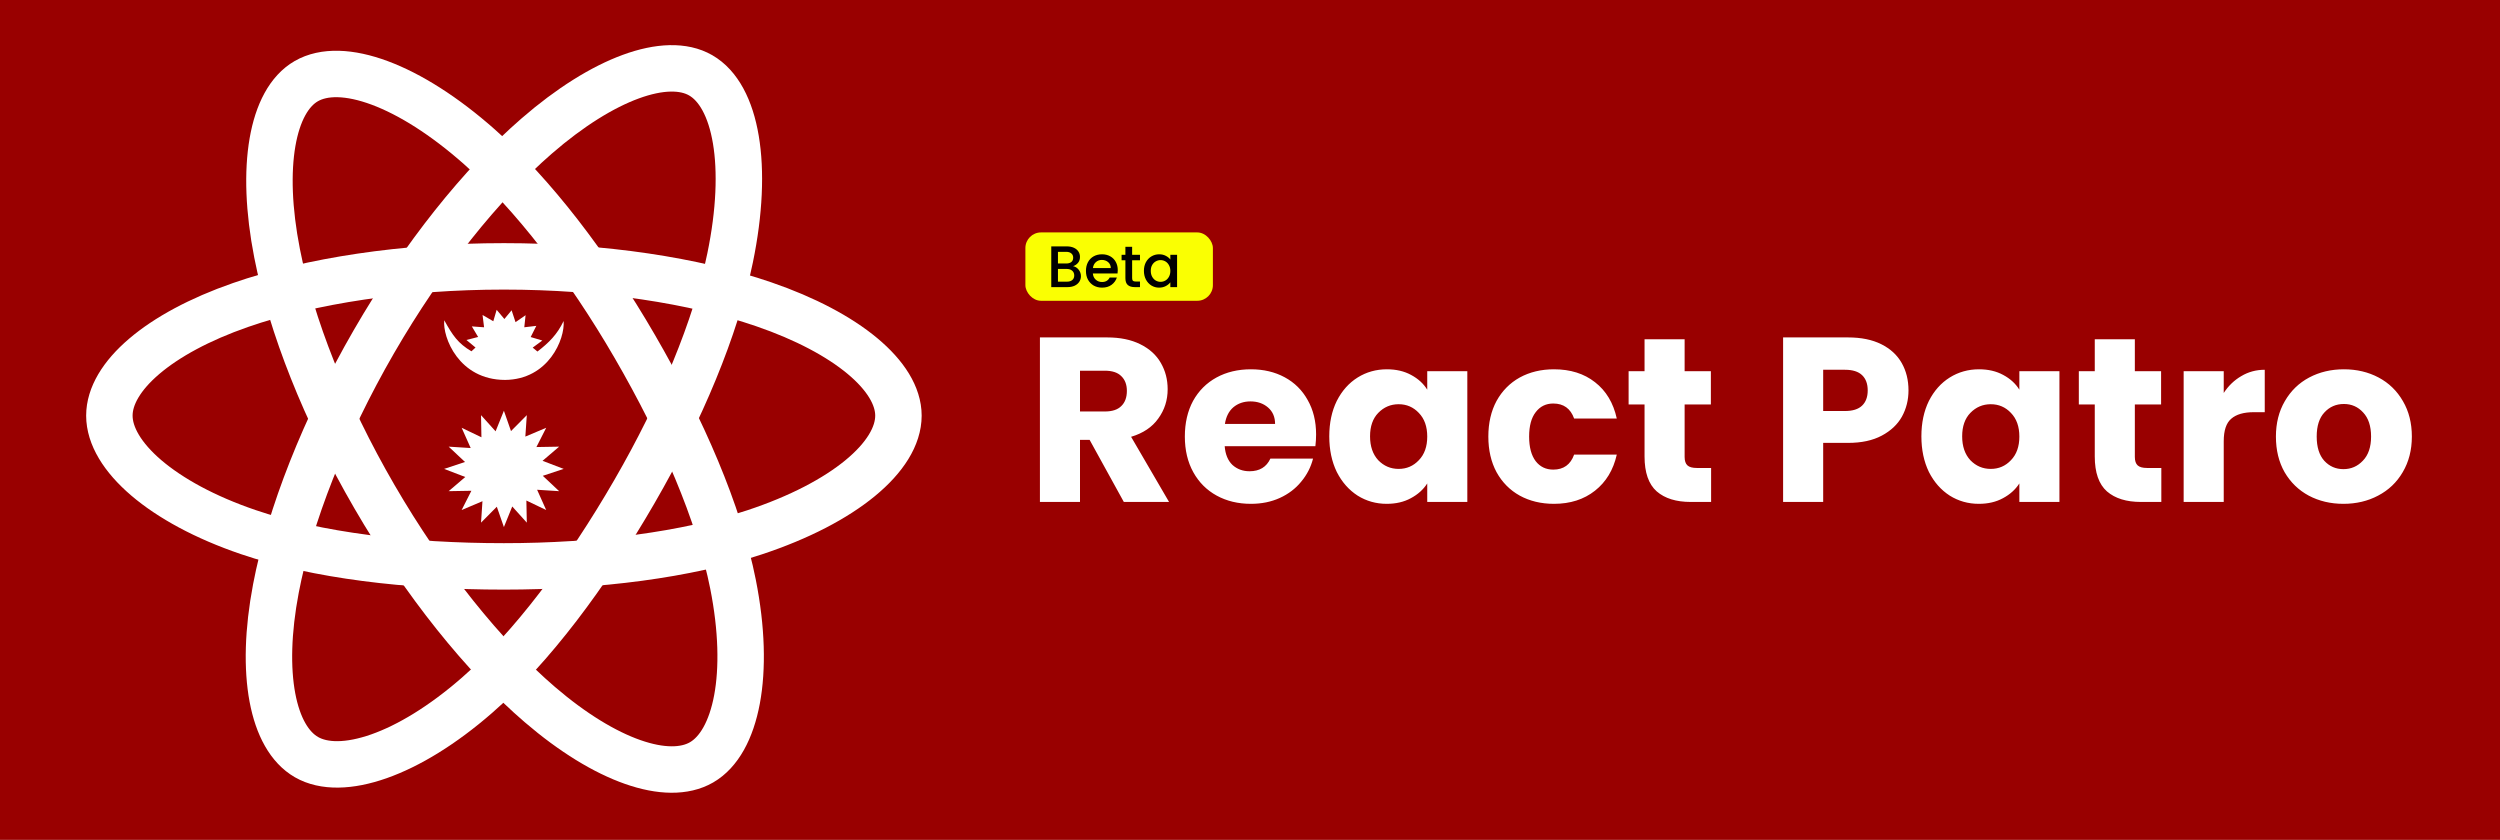 <svg width="1280" height="430" viewBox="0 0 1280 430" fill="none" xmlns="http://www.w3.org/2000/svg">
<rect width="1280" height="430" fill="#990000"/>
<path d="M575.4 257L557.88 225.2H552.96V257H532.44V172.76H566.88C573.52 172.76 579.16 173.92 583.8 176.24C588.52 178.56 592.04 181.76 594.36 185.84C596.68 189.84 597.84 194.32 597.84 199.28C597.84 204.88 596.24 209.88 593.04 214.28C589.92 218.68 585.28 221.8 579.12 223.64L598.56 257H575.4ZM552.96 210.68H565.68C569.44 210.68 572.24 209.76 574.08 207.92C576 206.08 576.96 203.48 576.96 200.12C576.96 196.92 576 194.4 574.08 192.56C572.24 190.72 569.44 189.8 565.68 189.8H552.96V210.68ZM673.841 222.44C673.841 224.36 673.721 226.36 673.481 228.44H627.041C627.361 232.6 628.681 235.8 631.001 238.04C633.401 240.2 636.321 241.28 639.761 241.28C644.881 241.28 648.441 239.12 650.441 234.8H672.281C671.161 239.2 669.121 243.16 666.161 246.68C663.281 250.2 659.641 252.96 655.241 254.96C650.841 256.96 645.921 257.96 640.481 257.96C633.921 257.96 628.081 256.56 622.961 253.76C617.841 250.96 613.841 246.96 610.961 241.76C608.081 236.56 606.641 230.48 606.641 223.52C606.641 216.56 608.041 210.48 610.841 205.28C613.721 200.08 617.721 196.08 622.841 193.28C627.961 190.48 633.841 189.08 640.481 189.08C646.961 189.08 652.721 190.44 657.761 193.16C662.801 195.88 666.721 199.76 669.521 204.8C672.401 209.84 673.841 215.72 673.841 222.44ZM652.841 217.04C652.841 213.52 651.641 210.72 649.241 208.64C646.841 206.56 643.841 205.52 640.241 205.52C636.801 205.52 633.881 206.52 631.481 208.52C629.161 210.52 627.721 213.36 627.161 217.04H652.841ZM680.587 223.4C680.587 216.52 681.867 210.48 684.427 205.28C687.067 200.08 690.627 196.08 695.107 193.28C699.587 190.48 704.587 189.08 710.107 189.08C714.827 189.08 718.947 190.04 722.467 191.96C726.067 193.88 728.827 196.4 730.747 199.52V190.04H751.267V257H730.747V247.52C728.747 250.64 725.947 253.16 722.347 255.08C718.827 257 714.707 257.96 709.987 257.96C704.547 257.96 699.587 256.56 695.107 253.76C690.627 250.88 687.067 246.84 684.427 241.64C681.867 236.36 680.587 230.28 680.587 223.4ZM730.747 223.52C730.747 218.4 729.307 214.36 726.427 211.4C723.627 208.44 720.187 206.96 716.107 206.96C712.027 206.96 708.547 208.44 705.667 211.4C702.867 214.28 701.467 218.28 701.467 223.4C701.467 228.52 702.867 232.6 705.667 235.64C708.547 238.6 712.027 240.08 716.107 240.08C720.187 240.08 723.627 238.6 726.427 235.64C729.307 232.68 730.747 228.64 730.747 223.52ZM762.032 223.52C762.032 216.56 763.432 210.48 766.232 205.28C769.112 200.08 773.072 196.08 778.112 193.28C783.232 190.48 789.072 189.08 795.632 189.08C804.032 189.08 811.032 191.28 816.632 195.68C822.312 200.08 826.032 206.28 827.792 214.28H805.952C804.112 209.16 800.552 206.6 795.272 206.6C791.512 206.6 788.512 208.08 786.272 211.04C784.032 213.92 782.912 218.08 782.912 223.52C782.912 228.96 784.032 233.16 786.272 236.12C788.512 239 791.512 240.44 795.272 240.44C800.552 240.44 804.112 237.88 805.952 232.76H827.792C826.032 240.6 822.312 246.76 816.632 251.24C810.952 255.72 803.952 257.96 795.632 257.96C789.072 257.96 783.232 256.56 778.112 253.76C773.072 250.96 769.112 246.96 766.232 241.76C763.432 236.56 762.032 230.48 762.032 223.52ZM876.088 239.6V257H865.648C858.208 257 852.408 255.2 848.248 251.6C844.088 247.92 842.008 241.96 842.008 233.72V207.08H833.848V190.04H842.008V173.72H862.528V190.04H875.968V207.08H862.528V233.96C862.528 235.96 863.008 237.4 863.968 238.28C864.928 239.16 866.528 239.6 868.768 239.6H876.088ZM977.148 199.88C977.148 204.76 976.028 209.24 973.788 213.32C971.548 217.32 968.108 220.56 963.468 223.04C958.828 225.52 953.068 226.76 946.188 226.76H933.468V257H912.948V172.76H946.188C952.908 172.76 958.588 173.92 963.228 176.24C967.868 178.56 971.348 181.76 973.668 185.84C975.988 189.92 977.148 194.6 977.148 199.88ZM944.628 210.44C948.548 210.44 951.468 209.52 953.388 207.68C955.308 205.84 956.268 203.24 956.268 199.88C956.268 196.52 955.308 193.92 953.388 192.08C951.468 190.24 948.548 189.32 944.628 189.32H933.468V210.44H944.628ZM983.751 223.4C983.751 216.52 985.031 210.48 987.591 205.28C990.231 200.08 993.791 196.08 998.271 193.28C1002.75 190.48 1007.75 189.08 1013.27 189.08C1017.99 189.08 1022.11 190.04 1025.63 191.96C1029.23 193.88 1031.99 196.4 1033.91 199.52V190.04H1054.43V257H1033.91V247.52C1031.91 250.64 1029.11 253.16 1025.51 255.08C1021.99 257 1017.87 257.96 1013.15 257.96C1007.71 257.96 1002.75 256.56 998.271 253.76C993.791 250.88 990.231 246.84 987.591 241.64C985.031 236.36 983.751 230.28 983.751 223.4ZM1033.91 223.52C1033.91 218.4 1032.47 214.36 1029.59 211.4C1026.79 208.44 1023.35 206.96 1019.27 206.96C1015.19 206.96 1011.71 208.44 1008.83 211.4C1006.03 214.28 1004.63 218.28 1004.63 223.4C1004.63 228.52 1006.03 232.6 1008.83 235.64C1011.71 238.6 1015.19 240.08 1019.27 240.08C1023.35 240.08 1026.79 238.6 1029.59 235.64C1032.47 232.68 1033.91 228.64 1033.91 223.52ZM1106.6 239.6V257H1096.16C1088.72 257 1082.92 255.2 1078.76 251.6C1074.6 247.92 1072.52 241.96 1072.52 233.72V207.08H1064.36V190.04H1072.52V173.72H1093.04V190.04H1106.48V207.08H1093.04V233.96C1093.04 235.96 1093.52 237.4 1094.48 238.28C1095.44 239.16 1097.04 239.6 1099.28 239.6H1106.6ZM1138.55 201.2C1140.95 197.52 1143.95 194.64 1147.55 192.56C1151.15 190.4 1155.15 189.32 1159.55 189.32V211.04H1153.91C1148.79 211.04 1144.95 212.16 1142.39 214.4C1139.83 216.56 1138.55 220.4 1138.55 225.92V257H1118.03V190.04H1138.55V201.2ZM1199.83 257.96C1193.27 257.96 1187.35 256.56 1182.07 253.76C1176.87 250.96 1172.75 246.96 1169.71 241.76C1166.75 236.56 1165.27 230.48 1165.27 223.52C1165.27 216.64 1166.79 210.6 1169.83 205.4C1172.87 200.12 1177.03 196.08 1182.31 193.28C1187.59 190.48 1193.51 189.08 1200.07 189.08C1206.63 189.08 1212.55 190.48 1217.83 193.28C1223.11 196.08 1227.27 200.12 1230.31 205.4C1233.35 210.6 1234.87 216.64 1234.87 223.52C1234.87 230.4 1233.31 236.48 1230.19 241.76C1227.15 246.96 1222.95 250.96 1217.59 253.76C1212.31 256.56 1206.39 257.96 1199.83 257.96ZM1199.83 240.2C1203.75 240.2 1207.07 238.76 1209.79 235.88C1212.59 233 1213.99 228.88 1213.99 223.52C1213.99 218.16 1212.63 214.04 1209.91 211.16C1207.27 208.28 1203.99 206.84 1200.07 206.84C1196.07 206.84 1192.75 208.28 1190.11 211.16C1187.47 213.96 1186.15 218.08 1186.15 223.52C1186.15 228.88 1187.43 233 1189.99 235.88C1192.63 238.76 1195.91 240.2 1199.83 240.2Z" fill="white"/>
<path d="M391.047 155.795C433.753 170.46 460 192.687 460 212.805C460 233.779 432.18 257.392 386.327 272.557C351.652 284.012 306.034 289.994 258.005 289.994C208.76 289.994 162.131 284.378 127.078 272.424C82.717 257.3 56 233.381 56 212.805C56 192.85 81.072 170.786 123.175 156.152C158.739 143.779 206.911 136.381 257.995 136.381C308.598 136.381 355.605 143.616 391.047 155.795Z" stroke="white" stroke-width="23.779"/>
<path d="M274.781 69.648C308.844 40.073 341.261 28.496 358.742 38.554C376.959 49.031 383.559 84.864 373.812 132.059C366.456 167.739 348.852 210.155 324.853 251.654C300.251 294.203 272.084 331.696 244.192 356.013C208.904 386.791 174.78 397.919 156.921 387.647C139.583 377.68 132.952 344.996 141.269 301.296C148.298 264.383 165.932 219.062 191.443 174.914C216.73 131.193 246.501 94.199 274.781 69.648Z" stroke="white" stroke-width="23.779"/>
<path d="M141.861 129.654C133.187 85.445 139.328 51.65 156.788 41.561C174.984 31.054 209.414 43.242 245.53 75.233C272.84 99.427 300.885 135.81 324.945 177.278C349.619 219.786 368.111 262.854 375.303 299.105C384.406 344.966 377.04 380.013 359.192 390.327C341.874 400.325 310.172 389.736 276.375 360.721C247.829 336.211 217.271 298.34 191.678 254.233C166.33 210.563 149.064 166.353 141.861 129.654Z" stroke="white" stroke-width="23.779"/>
<path d="M277.907 243.613L286.285 251.481L274.996 250.757L279.654 261.142L269.509 256.271L269.724 267.593L262.266 259.318L257.995 269.866L254.368 259.44L246.287 267.593L247.022 256.617L236.356 261.142L241.352 251.277L229.715 251.481L238.215 244.225L227.386 240.077L238.093 236.54L229.715 228.683L240.994 229.396L236.356 219.022L246.491 223.883L246.287 212.56L253.745 220.836L257.995 210.298L261.632 220.713L269.724 212.56L268.978 223.536L279.654 219.022L274.648 228.887L286.285 228.683L277.785 235.939L288.614 240.077L277.907 243.613Z" fill="white"/>
<path d="M272.738 177.981C274.188 179.184 275.006 179.857 275.169 179.989C281.074 175.434 285.284 171.265 288.573 164.356C289.34 173.579 280.86 194.298 258.618 194.522C234.803 194.501 226.538 172.529 227.457 163.968C231.83 171.877 234.496 175.749 241.362 179.867C241.505 179.734 242.21 179.092 243.467 177.941L238.818 174.078L244.805 172.529L241.577 167.117L247.85 167.576L247.063 161.268L252.57 164.478L254.286 158.618L258.24 163.336L261.939 158.863L263.951 164.947L269.1 161.38L268.436 167.566L274.597 166.842L271.706 172.57L277.672 174.343L272.738 177.981Z" fill="white"/>
<rect x="525" y="119" width="96" height="35" rx="8" fill="#FAFF02"/>
<path d="M549.41 136.29C550.53 136.49 551.48 137.08 552.26 138.06C553.04 139.04 553.43 140.15 553.43 141.39C553.43 142.45 553.15 143.41 552.59 144.27C552.05 145.11 551.26 145.78 550.22 146.28C549.18 146.76 547.97 147 546.59 147H538.25V126.15H546.2C547.62 126.15 548.84 126.39 549.86 126.87C550.88 127.35 551.65 128 552.17 128.82C552.69 129.62 552.95 130.52 552.95 131.52C552.95 132.72 552.63 133.72 551.99 134.52C551.35 135.32 550.49 135.91 549.41 136.29ZM541.67 134.91H545.9C547.02 134.91 547.89 134.66 548.51 134.16C549.15 133.64 549.47 132.9 549.47 131.94C549.47 131 549.15 130.27 548.51 129.75C547.89 129.21 547.02 128.94 545.9 128.94H541.67V134.91ZM546.29 144.21C547.45 144.21 548.36 143.93 549.02 143.37C549.68 142.81 550.01 142.03 550.01 141.03C550.01 140.01 549.66 139.2 548.96 138.6C548.26 138 547.33 137.7 546.17 137.7H541.67V144.21H546.29ZM572.296 138.33C572.296 138.95 572.256 139.51 572.176 140.01H559.546C559.646 141.33 560.136 142.39 561.016 143.19C561.896 143.99 562.976 144.39 564.256 144.39C566.096 144.39 567.396 143.62 568.156 142.08H571.846C571.346 143.6 570.436 144.85 569.116 145.83C567.816 146.79 566.196 147.27 564.256 147.27C562.676 147.27 561.256 146.92 559.996 146.22C558.756 145.5 557.776 144.5 557.056 143.22C556.356 141.92 556.006 140.42 556.006 138.72C556.006 137.02 556.346 135.53 557.026 134.25C557.726 132.95 558.696 131.95 559.936 131.25C561.196 130.55 562.636 130.2 564.256 130.2C565.816 130.2 567.206 130.54 568.426 131.22C569.646 131.9 570.596 132.86 571.276 134.1C571.956 135.32 572.296 136.73 572.296 138.33ZM568.726 137.25C568.706 135.99 568.256 134.98 567.376 134.22C566.496 133.46 565.406 133.08 564.106 133.08C562.926 133.08 561.916 133.46 561.076 134.22C560.236 134.96 559.736 135.97 559.576 137.25H568.726ZM579.652 133.26V142.41C579.652 143.03 579.792 143.48 580.072 143.76C580.372 144.02 580.872 144.15 581.572 144.15H583.672V147H580.972C579.432 147 578.252 146.64 577.432 145.92C576.612 145.2 576.202 144.03 576.202 142.41V133.26H574.252V130.47H576.202V126.36H579.652V130.47H583.672V133.26H579.652ZM585.684 138.66C585.684 137 586.024 135.53 586.704 134.25C587.404 132.97 588.344 131.98 589.524 131.28C590.724 130.56 592.044 130.2 593.484 130.2C594.784 130.2 595.914 130.46 596.874 130.98C597.854 131.48 598.634 132.11 599.214 132.87V130.47H602.664V147H599.214V144.54C598.634 145.32 597.844 145.97 596.844 146.49C595.844 147.01 594.704 147.27 593.424 147.27C592.004 147.27 590.704 146.91 589.524 146.19C588.344 145.45 587.404 144.43 586.704 143.13C586.024 141.81 585.684 140.32 585.684 138.66ZM599.214 138.72C599.214 137.58 598.974 136.59 598.494 135.75C598.034 134.91 597.424 134.27 596.664 133.83C595.904 133.39 595.084 133.17 594.204 133.17C593.324 133.17 592.504 133.39 591.744 133.83C590.984 134.25 590.364 134.88 589.884 135.72C589.424 136.54 589.194 137.52 589.194 138.66C589.194 139.8 589.424 140.8 589.884 141.66C590.364 142.52 590.984 143.18 591.744 143.64C592.524 144.08 593.344 144.3 594.204 144.3C595.084 144.3 595.904 144.08 596.664 143.64C597.424 143.2 598.034 142.56 598.494 141.72C598.974 140.86 599.214 139.86 599.214 138.72Z" fill="black"/>
</svg>
